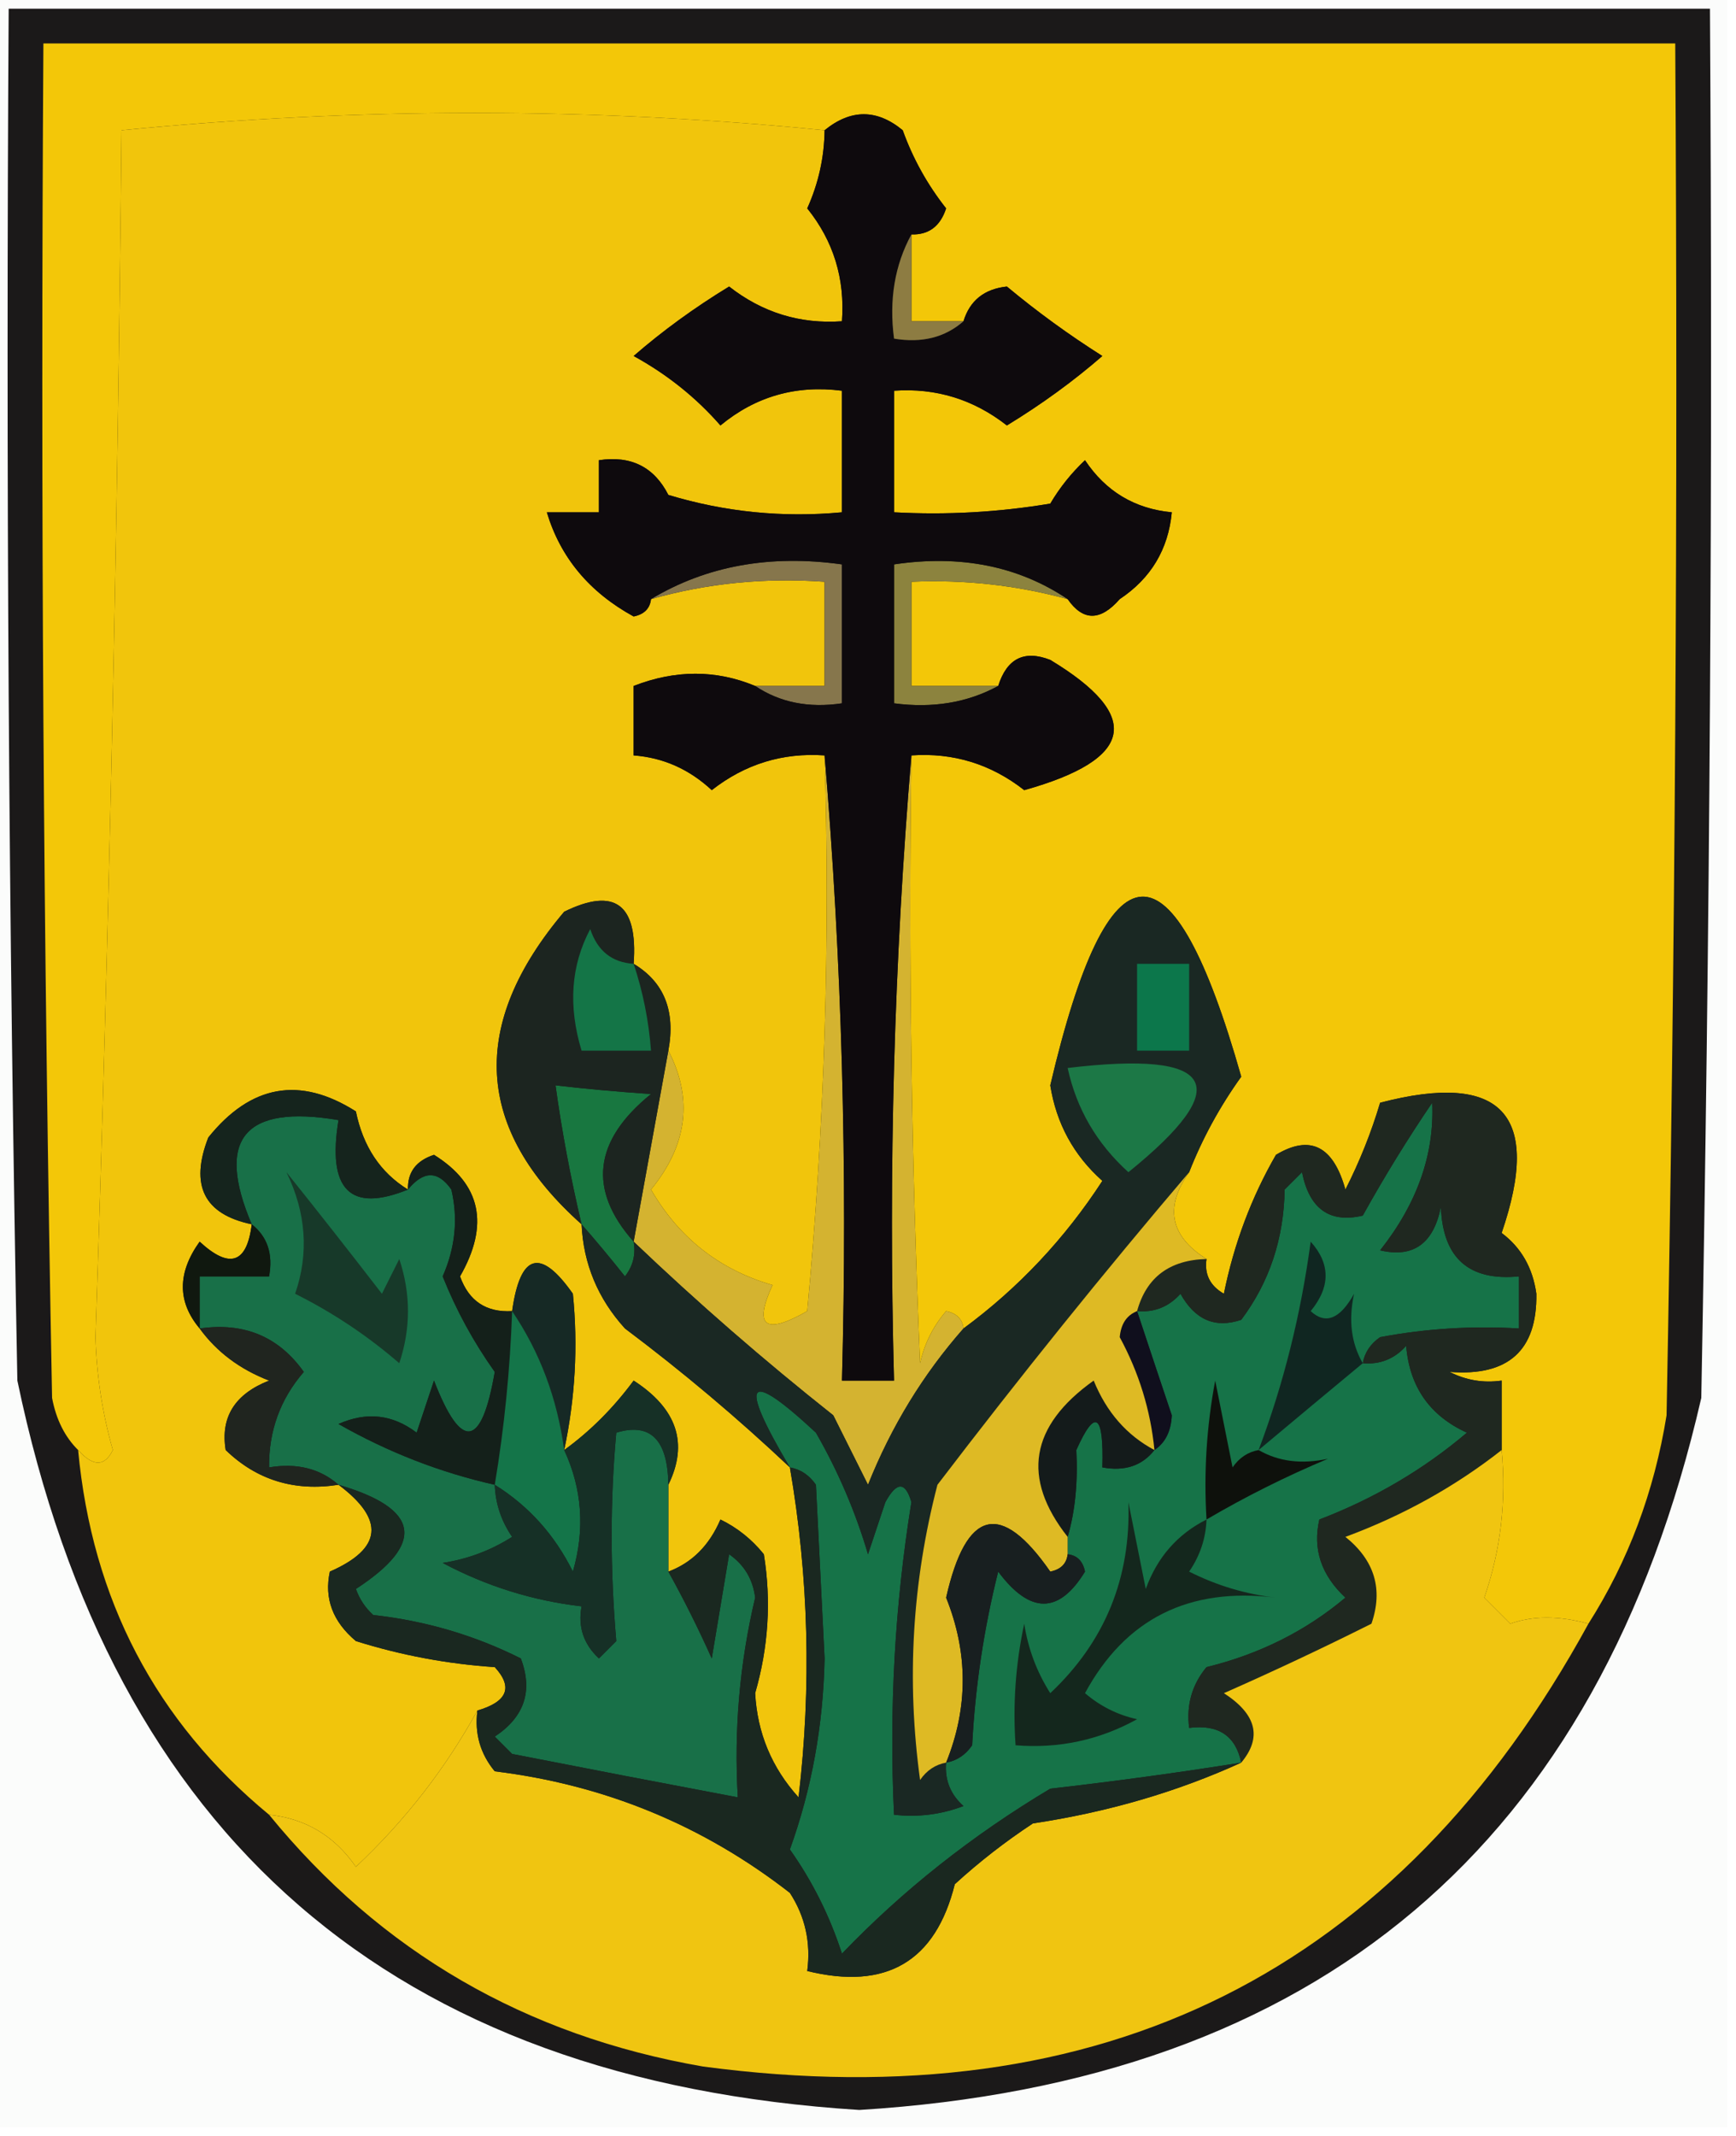 <?xml version="1.0" encoding="UTF-8"?>
<!DOCTYPE svg PUBLIC "-//W3C//DTD SVG 1.1//EN" "http://www.w3.org/Graphics/SVG/1.1/DTD/svg11.dtd">
<svg xmlns="http://www.w3.org/2000/svg" version="1.1" width="100px" height="123px" style="shape-rendering:geometricPrecision; text-rendering:geometricPrecision; image-rendering:optimizeQuality; fill-rule:evenodd; clip-rule:evenodd" xmlns:xlink="http://www.w3.org/1999/xlink">
<g><path style="opacity:1" fill="#fbfcfb" d="M -0.5,-0.5 C 32.833,-0.5 66.167,-0.5 99.5,-0.5C 99.5,40.5 99.5,81.5 99.5,122.5C 66.167,122.5 32.833,122.5 -0.5,122.5C -0.5,81.5 -0.5,40.5 -0.5,-0.5 Z"/></g>
<g><path style="opacity:1" fill="#1b1919" d="M 0.5,0.5 C 33.167,0.5 65.833,0.5 98.5,0.5C 98.667,27.169 98.5,53.835 98,80.5C 92.1,106.213 75.933,119.88 49.5,121.5C 22.646,119.812 6.48,105.812 1,79.5C 0.5,53.169 0.333,26.835 0.5,0.5 Z"/></g>
<g><path style="opacity:1" fill="#d4b330" d="M 47.5,43.5 C 48.495,55.322 48.828,67.322 48.5,79.5C 49.5,79.5 50.5,79.5 51.5,79.5C 51.172,67.322 51.505,55.322 52.5,43.5C 52.334,55.171 52.5,66.838 53,78.5C 53.249,77.376 53.749,76.376 54.5,75.5C 55.107,75.624 55.44,75.957 55.5,76.5C 53.176,79.138 51.343,82.138 50,85.5C 49.333,84.167 48.667,82.833 48,81.5C 43.999,78.331 40.166,74.997 36.5,71.5C 37.167,67.833 37.833,64.167 38.5,60.5C 39.932,63.267 39.599,65.934 37.5,68.5C 39.114,71.284 41.448,73.118 44.5,74C 43.398,76.391 44.064,76.891 46.5,75.5C 47.499,64.854 47.832,54.187 47.5,43.5 Z"/></g>
<g><path style="opacity:1" fill="#167348" d="M 78.5,78.5 C 79.496,78.586 80.329,78.252 81,77.5C 81.197,79.861 82.364,81.528 84.5,82.5C 81.996,84.624 79.163,86.29 76,87.5C 75.607,89.199 76.107,90.699 77.5,92C 75.211,93.922 72.544,95.255 69.5,96C 68.663,97.011 68.33,98.178 68.5,99.5C 70.179,99.285 71.179,99.952 71.5,101.5C 67.858,102.08 64.191,102.58 60.5,103C 55.989,105.695 51.989,108.862 48.5,112.5C 47.795,110.328 46.795,108.328 45.5,106.5C 46.754,103.024 47.421,99.358 47.5,95.5C 47.333,92.167 47.167,88.833 47,85.5C 46.617,84.944 46.117,84.611 45.5,84.5C 42.505,79.452 43.005,78.785 47,82.5C 48.275,84.717 49.275,87.051 50,89.5C 50.333,88.5 50.667,87.5 51,86.5C 51.654,85.304 52.154,85.304 52.5,86.5C 51.543,92.439 51.21,98.439 51.5,104.5C 52.873,104.657 54.207,104.49 55.5,104C 54.748,103.329 54.414,102.496 54.5,101.5C 55.117,101.389 55.617,101.056 56,100.5C 56.176,97.118 56.676,93.785 57.5,90.5C 59.332,92.957 60.999,92.957 62.5,90.5C 62.376,89.893 62.043,89.56 61.5,89.5C 61.5,89.167 61.5,88.833 61.5,88.5C 61.929,87.047 62.096,85.381 62,83.5C 63.087,81.068 63.587,81.402 63.5,84.5C 64.791,84.737 65.791,84.404 66.5,83.5C 67.124,83.083 67.457,82.416 67.5,81.5C 66.822,79.484 66.156,77.484 65.5,75.5C 66.496,75.586 67.329,75.252 68,74.5C 68.837,76.007 70.004,76.507 71.5,76C 73.121,73.834 73.955,71.334 74,68.5C 74.333,68.167 74.667,67.833 75,67.5C 75.424,69.615 76.591,70.448 78.5,70C 79.76,67.732 81.094,65.566 82.5,63.5C 82.634,66.467 81.634,69.3 79.5,72C 81.409,72.448 82.576,71.615 83,69.5C 83.112,72.447 84.612,73.78 87.5,73.5C 87.5,74.5 87.5,75.5 87.5,76.5C 84.813,76.336 82.146,76.503 79.5,77C 78.944,77.383 78.611,77.883 78.5,78.5 Z"/></g>
<g><path style="opacity:1" fill="#f1c50c" d="M 47.5,7.5 C 47.481,9.06 47.148,10.56 46.5,12C 48.013,13.879 48.679,16.046 48.5,18.5C 46.088,18.669 43.921,18.003 42,16.5C 39.999,17.719 38.166,19.053 36.5,20.5C 38.435,21.563 40.101,22.897 41.5,24.5C 43.523,22.827 45.856,22.16 48.5,22.5C 48.5,24.833 48.5,27.167 48.5,29.5C 45.102,29.82 41.768,29.487 38.5,28.5C 37.68,26.889 36.346,26.222 34.5,26.5C 34.5,27.5 34.5,28.5 34.5,29.5C 33.5,29.5 32.5,29.5 31.5,29.5C 32.28,32.101 33.946,34.101 36.5,35.5C 37.107,35.376 37.44,35.043 37.5,34.5C 40.728,33.586 44.061,33.253 47.5,33.5C 47.5,35.5 47.5,37.5 47.5,39.5C 46.167,39.5 44.833,39.5 43.5,39.5C 41.244,38.562 38.91,38.562 36.5,39.5C 36.5,40.833 36.5,42.167 36.5,43.5C 38.2,43.626 39.7,44.293 41,45.5C 42.921,43.997 45.088,43.331 47.5,43.5C 47.832,54.187 47.499,64.854 46.5,75.5C 44.064,76.891 43.398,76.391 44.5,74C 41.448,73.118 39.114,71.284 37.5,68.5C 39.599,65.934 39.932,63.267 38.5,60.5C 38.923,58.219 38.256,56.552 36.5,55.5C 36.752,52.068 35.419,51.068 32.5,52.5C 27.003,59.005 27.336,65.005 33.5,70.5C 33.608,72.783 34.441,74.783 36,76.5C 39.333,79.002 42.499,81.668 45.5,84.5C 46.584,90.783 46.751,97.116 46,103.5C 44.455,101.791 43.622,99.791 43.5,97.5C 44.267,94.846 44.434,92.179 44,89.5C 43.311,88.643 42.478,87.977 41.5,87.5C 40.859,88.993 39.859,89.993 38.5,90.5C 38.5,88.833 38.5,87.167 38.5,85.5C 39.668,83.115 39.001,81.115 36.5,79.5C 35.333,81.079 34,82.412 32.5,83.5C 33.135,80.507 33.301,77.507 33,74.5C 31.134,71.841 29.967,72.174 29.5,75.5C 28.005,75.585 27.005,74.918 26.5,73.5C 28.206,70.517 27.706,68.184 25,66.5C 23.97,66.836 23.47,67.503 23.5,68.5C 21.915,67.526 20.915,66.026 20.5,64C 17.281,61.955 14.448,62.455 12,65.5C 10.923,68.262 11.756,69.928 14.5,70.5C 14.225,72.758 13.225,73.092 11.5,71.5C 10.212,73.299 10.212,74.965 11.5,76.5C 12.483,77.85 13.816,78.85 15.5,79.5C 13.525,80.275 12.691,81.609 13,83.5C 14.789,85.229 16.956,85.896 19.5,85.5C 22.187,87.511 22.02,89.178 19,90.5C 18.667,92.047 19.167,93.38 20.5,94.5C 23.107,95.318 25.774,95.818 28.5,96C 29.566,97.159 29.233,97.992 27.5,98.5C 25.657,101.849 23.323,104.849 20.5,107.5C 19.274,105.722 17.608,104.722 15.5,104.5C 8.973,99.117 5.306,92.117 4.5,83.5C 5.364,84.463 6.03,84.463 6.5,83.5C 5.898,81.392 5.565,79.225 5.5,77C 6.276,53.844 6.776,30.677 7,7.5C 20.598,6.17 34.098,6.17 47.5,7.5 Z"/></g>
<g><path style="opacity:1" fill="#187048" d="M 23.5,68.5 C 24.397,67.402 25.23,67.402 26,68.5C 26.395,70.179 26.228,71.845 25.5,73.5C 26.277,75.447 27.277,77.28 28.5,79C 27.742,83.397 26.575,83.564 25,79.5C 24.667,80.5 24.333,81.5 24,82.5C 22.612,81.446 21.112,81.28 19.5,82C 22.357,83.627 25.357,84.793 28.5,85.5C 28.539,86.583 28.873,87.583 29.5,88.5C 28.271,89.281 26.938,89.781 25.5,90C 28.022,91.341 30.689,92.174 33.5,92.5C 33.281,93.675 33.614,94.675 34.5,95.5C 34.833,95.167 35.167,94.833 35.5,94.5C 35.146,90.385 35.146,86.385 35.5,82.5C 37.467,81.903 38.467,82.903 38.5,85.5C 38.5,87.167 38.5,88.833 38.5,90.5C 39.382,92.084 40.215,93.751 41,95.5C 41.333,93.5 41.667,91.5 42,89.5C 42.87,90.108 43.37,90.941 43.5,92C 42.606,95.776 42.273,99.609 42.5,103.5C 38.191,102.687 33.857,101.853 29.5,101C 29.167,100.667 28.833,100.333 28.5,100C 30.211,98.867 30.711,97.367 30,95.5C 27.34,94.166 24.506,93.332 21.5,93C 21.043,92.586 20.709,92.086 20.5,91.5C 24.53,88.874 24.197,86.874 19.5,85.5C 18.432,84.566 17.099,84.232 15.5,84.5C 15.477,82.4 16.144,80.567 17.5,79C 16.056,76.966 14.056,76.132 11.5,76.5C 11.5,75.5 11.5,74.5 11.5,73.5C 12.833,73.5 14.167,73.5 15.5,73.5C 15.737,72.209 15.404,71.209 14.5,70.5C 12.407,65.584 14.074,63.584 19.5,64.5C 18.839,68.517 20.172,69.85 23.5,68.5 Z"/></g>
<g><path style="opacity:1" fill="#14201a" d="M 29.5,75.5 C 29.384,78.86 29.051,82.193 28.5,85.5C 25.357,84.793 22.357,83.627 19.5,82C 21.112,81.28 22.612,81.446 24,82.5C 24.333,81.5 24.667,80.5 25,79.5C 26.575,83.564 27.742,83.397 28.5,79C 27.277,77.28 26.277,75.447 25.5,73.5C 26.228,71.845 26.395,70.179 26,68.5C 25.23,67.402 24.397,67.402 23.5,68.5C 23.47,67.503 23.97,66.836 25,66.5C 27.706,68.184 28.206,70.517 26.5,73.5C 27.005,74.918 28.005,75.585 29.5,75.5 Z"/></g>
<g><path style="opacity:1" fill="#f3c708" d="M 91.5,93.5 C 89.799,93.034 88.299,93.034 87,93.5C 86.5,93 86,92.5 85.5,92C 86.444,89.281 86.777,86.448 86.5,83.5C 86.5,82.167 86.5,80.833 86.5,79.5C 85.448,79.65 84.448,79.483 83.5,79C 86.882,79.266 88.548,77.766 88.5,74.5C 88.291,73.005 87.624,71.839 86.5,71C 88.837,64.17 86.504,61.67 79.5,63.5C 78.985,65.225 78.318,66.892 77.5,68.5C 76.8,65.985 75.467,65.318 73.5,66.5C 72.081,68.959 71.081,71.625 70.5,74.5C 69.703,74.043 69.369,73.376 69.5,72.5C 67.401,71.185 67.067,69.518 68.5,67.5C 69.259,65.564 70.259,63.731 71.5,62C 67.527,48.012 63.86,48.179 60.5,62.5C 60.848,64.697 61.848,66.53 63.5,68C 61.333,71.333 58.666,74.166 55.5,76.5C 55.44,75.957 55.107,75.624 54.5,75.5C 53.749,76.376 53.249,77.376 53,78.5C 52.5,66.838 52.334,55.171 52.5,43.5C 54.912,43.331 57.079,43.997 59,45.5C 65.342,43.726 65.842,41.226 60.5,38C 59.002,37.415 58.002,37.915 57.5,39.5C 55.833,39.5 54.167,39.5 52.5,39.5C 52.5,37.5 52.5,35.5 52.5,33.5C 55.57,33.368 58.57,33.701 61.5,34.5C 62.386,35.776 63.386,35.776 64.5,34.5C 66.297,33.305 67.297,31.638 67.5,29.5C 65.362,29.297 63.695,28.297 62.5,26.5C 61.713,27.242 61.047,28.075 60.5,29C 57.518,29.498 54.518,29.665 51.5,29.5C 51.5,27.167 51.5,24.833 51.5,22.5C 53.912,22.331 56.079,22.997 58,24.5C 60.001,23.281 61.834,21.947 63.5,20.5C 61.586,19.291 59.752,17.958 58,16.5C 56.699,16.639 55.866,17.305 55.5,18.5C 54.5,18.5 53.5,18.5 52.5,18.5C 52.5,16.833 52.5,15.167 52.5,13.5C 53.497,13.53 54.164,13.03 54.5,12C 53.419,10.629 52.586,9.129 52,7.5C 50.51,6.272 49.01,6.272 47.5,7.5C 34.098,6.17 20.598,6.17 7,7.5C 6.776,30.677 6.276,53.844 5.5,77C 5.565,79.225 5.898,81.392 6.5,83.5C 6.03,84.463 5.364,84.463 4.5,83.5C 3.732,82.737 3.232,81.737 3,80.5C 2.5,54.502 2.333,28.502 2.5,2.5C 33.833,2.5 65.167,2.5 96.5,2.5C 96.667,28.835 96.5,55.169 96,81.5C 95.293,85.894 93.793,89.894 91.5,93.5 Z"/></g>
<g><path style="opacity:1" fill="#102621" d="M 78.5,78.5 C 76.525,80.137 74.525,81.804 72.5,83.5C 73.934,79.7 74.934,75.7 75.5,71.5C 76.645,72.776 76.645,74.109 75.5,75.5C 76.355,76.293 77.189,75.96 78,74.5C 77.669,76.019 77.836,77.352 78.5,78.5 Z"/></g>
<g><path style="opacity:1" fill="#162925" d="M 32.5,83.5 C 32.098,80.523 31.098,77.857 29.5,75.5C 29.967,72.174 31.134,71.841 33,74.5C 33.301,77.507 33.135,80.507 32.5,83.5 Z"/></g>
<g><path style="opacity:1" fill="#10180f" d="M 14.5,70.5 C 15.404,71.209 15.737,72.209 15.5,73.5C 14.167,73.5 12.833,73.5 11.5,73.5C 11.5,74.5 11.5,75.5 11.5,76.5C 10.212,74.965 10.212,73.299 11.5,71.5C 13.225,73.092 14.225,72.758 14.5,70.5 Z"/></g>
<g><path style="opacity:1" fill="#173929" d="M 16.5,67.5 C 18.314,69.764 20.147,72.097 22,74.5C 22.333,73.833 22.667,73.167 23,72.5C 23.667,74.5 23.667,76.5 23,78.5C 21.172,76.919 19.172,75.585 17,74.5C 17.804,72.172 17.637,69.839 16.5,67.5 Z"/></g>
<g><path style="opacity:1" fill="#187740" d="M 36.5,71.5 C 36.631,72.239 36.464,72.906 36,73.5C 35.148,72.429 34.315,71.429 33.5,70.5C 32.859,67.779 32.359,65.112 32,62.5C 33.645,62.693 35.479,62.86 37.5,63C 34.188,65.681 33.855,68.515 36.5,71.5 Z"/></g>
<g><path style="opacity:1" fill="#15241d" d="M 23.5,68.5 C 20.172,69.85 18.839,68.517 19.5,64.5C 14.074,63.584 12.407,65.584 14.5,70.5C 11.756,69.928 10.923,68.262 12,65.5C 14.448,62.455 17.281,61.955 20.5,64C 20.915,66.026 21.915,67.526 23.5,68.5 Z"/></g>
<g><path style="opacity:1" fill="#1c2520" d="M 36.5,55.5 C 38.256,56.552 38.923,58.219 38.5,60.5C 37.833,64.167 37.167,67.833 36.5,71.5C 33.855,68.515 34.188,65.681 37.5,63C 35.479,62.86 33.645,62.693 32,62.5C 32.359,65.112 32.859,67.779 33.5,70.5C 27.336,65.005 27.003,59.005 32.5,52.5C 35.419,51.068 36.752,52.068 36.5,55.5 Z"/></g>
<g><path style="opacity:1" fill="#147547" d="M 36.5,55.5 C 37.038,57.117 37.371,58.784 37.5,60.5C 36.167,60.5 34.833,60.5 33.5,60.5C 32.721,57.925 32.887,55.592 34,53.5C 34.417,54.756 35.25,55.423 36.5,55.5 Z"/></g>
<g><path style="opacity:1" fill="#8c833e" d="M 61.5,34.5 C 58.57,33.701 55.57,33.368 52.5,33.5C 52.5,35.5 52.5,37.5 52.5,39.5C 54.167,39.5 55.833,39.5 57.5,39.5C 55.735,40.461 53.735,40.795 51.5,40.5C 51.5,37.833 51.5,35.167 51.5,32.5C 55.329,31.931 58.663,32.598 61.5,34.5 Z"/></g>
<g><path style="opacity:1" fill="#86764c" d="M 43.5,39.5 C 44.833,39.5 46.167,39.5 47.5,39.5C 47.5,37.5 47.5,35.5 47.5,33.5C 44.061,33.253 40.728,33.586 37.5,34.5C 40.684,32.586 44.351,31.92 48.5,32.5C 48.5,35.167 48.5,37.833 48.5,40.5C 46.585,40.785 44.919,40.451 43.5,39.5 Z"/></g>
<g><path style="opacity:1" fill="#0e0a0d" d="M 52.5,13.5 C 51.539,15.265 51.205,17.265 51.5,19.5C 53.099,19.768 54.432,19.434 55.5,18.5C 55.866,17.305 56.699,16.639 58,16.5C 59.752,17.958 61.586,19.291 63.5,20.5C 61.834,21.947 60.001,23.281 58,24.5C 56.079,22.997 53.912,22.331 51.5,22.5C 51.5,24.833 51.5,27.167 51.5,29.5C 54.518,29.665 57.518,29.498 60.5,29C 61.047,28.075 61.713,27.242 62.5,26.5C 63.695,28.297 65.362,29.297 67.5,29.5C 67.297,31.638 66.297,33.305 64.5,34.5C 63.386,35.776 62.386,35.776 61.5,34.5C 58.663,32.598 55.329,31.931 51.5,32.5C 51.5,35.167 51.5,37.833 51.5,40.5C 53.735,40.795 55.735,40.461 57.5,39.5C 58.002,37.915 59.002,37.415 60.5,38C 65.842,41.226 65.342,43.726 59,45.5C 57.079,43.997 54.912,43.331 52.5,43.5C 51.505,55.322 51.172,67.322 51.5,79.5C 50.5,79.5 49.5,79.5 48.5,79.5C 48.828,67.322 48.495,55.322 47.5,43.5C 45.088,43.331 42.921,43.997 41,45.5C 39.7,44.293 38.2,43.626 36.5,43.5C 36.5,42.167 36.5,40.833 36.5,39.5C 38.91,38.562 41.244,38.562 43.5,39.5C 44.919,40.451 46.585,40.785 48.5,40.5C 48.5,37.833 48.5,35.167 48.5,32.5C 44.351,31.92 40.684,32.586 37.5,34.5C 37.44,35.043 37.107,35.376 36.5,35.5C 33.946,34.101 32.28,32.101 31.5,29.5C 32.5,29.5 33.5,29.5 34.5,29.5C 34.5,28.5 34.5,27.5 34.5,26.5C 36.346,26.222 37.68,26.889 38.5,28.5C 41.768,29.487 45.102,29.82 48.5,29.5C 48.5,27.167 48.5,24.833 48.5,22.5C 45.856,22.16 43.523,22.827 41.5,24.5C 40.101,22.897 38.435,21.563 36.5,20.5C 38.166,19.053 39.999,17.719 42,16.5C 43.921,18.003 46.088,18.669 48.5,18.5C 48.679,16.046 48.013,13.879 46.5,12C 47.148,10.56 47.481,9.06 47.5,7.5C 49.01,6.272 50.51,6.272 52,7.5C 52.586,9.129 53.419,10.629 54.5,12C 54.164,13.03 53.497,13.53 52.5,13.5 Z"/></g>
<g><path style="opacity:1" fill="#8d7c42" d="M 52.5,13.5 C 52.5,15.167 52.5,16.833 52.5,18.5C 53.5,18.5 54.5,18.5 55.5,18.5C 54.432,19.434 53.099,19.768 51.5,19.5C 51.205,17.265 51.539,15.265 52.5,13.5 Z"/></g>
<g><path style="opacity:1" fill="#1f2820" d="M 86.5,83.5 C 83.821,85.604 80.821,87.271 77.5,88.5C 79.184,89.854 79.684,91.521 79,93.5C 76.215,94.895 73.382,96.228 70.5,97.5C 72.38,98.714 72.713,100.048 71.5,101.5C 71.179,99.952 70.179,99.285 68.5,99.5C 68.33,98.178 68.663,97.011 69.5,96C 72.544,95.255 75.211,93.922 77.5,92C 76.107,90.699 75.607,89.199 76,87.5C 79.163,86.29 81.996,84.624 84.5,82.5C 82.364,81.528 81.197,79.861 81,77.5C 80.329,78.252 79.496,78.586 78.5,78.5C 78.611,77.883 78.944,77.383 79.5,77C 82.146,76.503 84.813,76.336 87.5,76.5C 87.5,75.5 87.5,74.5 87.5,73.5C 84.612,73.78 83.112,72.447 83,69.5C 82.576,71.615 81.409,72.448 79.5,72C 81.634,69.3 82.634,66.467 82.5,63.5C 81.094,65.566 79.76,67.732 78.5,70C 76.591,70.448 75.424,69.615 75,67.5C 74.667,67.833 74.333,68.167 74,68.5C 73.955,71.334 73.121,73.834 71.5,76C 70.004,76.507 68.837,76.007 68,74.5C 67.329,75.252 66.496,75.586 65.5,75.5C 66.035,73.554 67.368,72.554 69.5,72.5C 69.369,73.376 69.703,74.043 70.5,74.5C 71.081,71.625 72.081,68.959 73.5,66.5C 75.467,65.318 76.8,65.985 77.5,68.5C 78.318,66.892 78.985,65.225 79.5,63.5C 86.504,61.67 88.837,64.17 86.5,71C 87.624,71.839 88.291,73.005 88.5,74.5C 88.548,77.766 86.882,79.266 83.5,79C 84.448,79.483 85.448,79.65 86.5,79.5C 86.5,80.833 86.5,82.167 86.5,83.5 Z"/></g>
<g><path style="opacity:1" fill="#100f1d" d="M 65.5,75.5 C 66.156,77.484 66.822,79.484 67.5,81.5C 67.457,82.416 67.124,83.083 66.5,83.5C 66.276,81.213 65.609,79.047 64.5,77C 64.57,76.235 64.903,75.735 65.5,75.5 Z"/></g>
<g><path style="opacity:1" fill="#0e110c" d="M 72.5,83.5 C 73.648,84.164 74.981,84.331 76.5,84C 74.071,85.019 71.737,86.186 69.5,87.5C 69.336,84.813 69.503,82.146 70,79.5C 70.333,81.167 70.667,82.833 71,84.5C 71.383,83.944 71.883,83.611 72.5,83.5 Z"/></g>
<g><path style="opacity:1" fill="#20251f" d="M 11.5,76.5 C 14.056,76.132 16.056,76.966 17.5,79C 16.144,80.567 15.477,82.4 15.5,84.5C 17.099,84.232 18.432,84.566 19.5,85.5C 16.956,85.896 14.789,85.229 13,83.5C 12.691,81.609 13.525,80.275 15.5,79.5C 13.816,78.85 12.483,77.85 11.5,76.5 Z"/></g>
<g><path style="opacity:1" fill="#1a2823" d="M 68.5,67.5 C 63.592,73.262 58.759,79.262 54,85.5C 52.544,91.097 52.211,96.763 53,102.5C 53.383,101.944 53.883,101.611 54.5,101.5C 54.414,102.496 54.748,103.329 55.5,104C 54.207,104.49 52.873,104.657 51.5,104.5C 51.21,98.439 51.543,92.439 52.5,86.5C 52.154,85.304 51.654,85.304 51,86.5C 50.667,87.5 50.333,88.5 50,89.5C 49.275,87.051 48.275,84.717 47,82.5C 43.005,78.785 42.505,79.452 45.5,84.5C 42.499,81.668 39.333,79.002 36,76.5C 34.441,74.783 33.608,72.783 33.5,70.5C 34.315,71.429 35.148,72.429 36,73.5C 36.464,72.906 36.631,72.239 36.5,71.5C 40.166,74.997 43.999,78.331 48,81.5C 48.667,82.833 49.333,84.167 50,85.5C 51.343,82.138 53.176,79.138 55.5,76.5C 58.666,74.166 61.333,71.333 63.5,68C 61.848,66.53 60.848,64.697 60.5,62.5C 63.86,48.179 67.527,48.012 71.5,62C 70.259,63.731 69.259,65.564 68.5,67.5 Z"/></g>
<g><path style="opacity:1" fill="#1c7846" d="M 61.5,61.5 C 70.056,60.474 71.223,62.474 65,67.5C 63.179,65.854 62.013,63.854 61.5,61.5 Z"/></g>
<g><path style="opacity:1" fill="#0c774b" d="M 65.5,55.5 C 66.5,55.5 67.5,55.5 68.5,55.5C 68.5,57.167 68.5,58.833 68.5,60.5C 67.5,60.5 66.5,60.5 65.5,60.5C 65.5,58.833 65.5,57.167 65.5,55.5 Z"/></g>
<g><path style="opacity:1" fill="#141b1b" d="M 66.5,83.5 C 65.791,84.404 64.791,84.737 63.5,84.5C 63.587,81.402 63.087,81.068 62,83.5C 62.096,85.381 61.929,87.047 61.5,88.5C 58.831,85.112 59.331,82.112 63,79.5C 63.74,81.319 64.907,82.652 66.5,83.5 Z"/></g>
<g><path style="opacity:1" fill="#147549" d="M 29.5,75.5 C 31.098,77.857 32.098,80.523 32.5,83.5C 33.537,85.737 33.703,88.071 33,90.5C 31.951,88.382 30.451,86.716 28.5,85.5C 29.051,82.193 29.384,78.86 29.5,75.5 Z"/></g>
<g><path style="opacity:1" fill="#deba24" d="M 68.5,67.5 C 67.067,69.518 67.401,71.185 69.5,72.5C 67.368,72.554 66.035,73.554 65.5,75.5C 64.903,75.735 64.57,76.235 64.5,77C 65.609,79.047 66.276,81.213 66.5,83.5C 64.907,82.652 63.74,81.319 63,79.5C 59.331,82.112 58.831,85.112 61.5,88.5C 61.5,88.833 61.5,89.167 61.5,89.5C 61.44,90.043 61.107,90.376 60.5,90.5C 57.654,86.401 55.654,86.901 54.5,92C 55.775,95.177 55.775,98.344 54.5,101.5C 53.883,101.611 53.383,101.944 53,102.5C 52.211,96.763 52.544,91.097 54,85.5C 58.759,79.262 63.592,73.262 68.5,67.5 Z"/></g>
<g><path style="opacity:1" fill="#163026" d="M 38.5,85.5 C 38.467,82.903 37.467,81.903 35.5,82.5C 35.146,86.385 35.146,90.385 35.5,94.5C 35.167,94.833 34.833,95.167 34.5,95.5C 33.614,94.675 33.281,93.675 33.5,92.5C 30.689,92.174 28.022,91.341 25.5,90C 26.938,89.781 28.271,89.281 29.5,88.5C 28.873,87.583 28.539,86.583 28.5,85.5C 30.451,86.716 31.951,88.382 33,90.5C 33.703,88.071 33.537,85.737 32.5,83.5C 34,82.412 35.333,81.079 36.5,79.5C 39.001,81.115 39.668,83.115 38.5,85.5 Z"/></g>
<g><path style="opacity:1" fill="#181f20" d="M 61.5,89.5 C 62.043,89.56 62.376,89.893 62.5,90.5C 60.999,92.957 59.332,92.957 57.5,90.5C 56.676,93.785 56.176,97.118 56,100.5C 55.617,101.056 55.117,101.389 54.5,101.5C 55.775,98.344 55.775,95.177 54.5,92C 55.654,86.901 57.654,86.401 60.5,90.5C 61.107,90.376 61.44,90.043 61.5,89.5 Z"/></g>
<g><path style="opacity:1" fill="#14271d" d="M 69.5,87.5 C 69.461,88.583 69.127,89.583 68.5,90.5C 70.078,91.298 71.744,91.798 73.5,92C 68.493,91.379 64.826,93.213 62.5,97.5C 63.376,98.251 64.376,98.751 65.5,99C 63.322,100.202 60.989,100.702 58.5,100.5C 58.337,98.143 58.503,95.81 59,93.5C 59.219,94.938 59.719,96.271 60.5,97.5C 63.646,94.537 65.146,90.87 65,86.5C 65.333,88.167 65.667,89.833 66,91.5C 66.66,89.676 67.827,88.343 69.5,87.5 Z"/></g>
<g><path style="opacity:1" fill="#f0c511" d="M 86.5,83.5 C 86.777,86.448 86.444,89.281 85.5,92C 86,92.5 86.5,93 87,93.5C 88.299,93.034 89.799,93.034 91.5,93.5C 80.521,113.569 63.521,122.069 40.5,119C 30.276,117.228 21.943,112.395 15.5,104.5C 17.608,104.722 19.274,105.722 20.5,107.5C 23.323,104.849 25.657,101.849 27.5,98.5C 27.33,99.822 27.663,100.989 28.5,102C 34.834,102.776 40.501,105.11 45.5,109C 46.38,110.356 46.714,111.856 46.5,113.5C 51.057,114.62 53.891,112.953 55,108.5C 56.41,107.213 57.91,106.046 59.5,105C 63.793,104.356 67.793,103.19 71.5,101.5C 72.713,100.048 72.38,98.714 70.5,97.5C 73.382,96.228 76.215,94.895 79,93.5C 79.684,91.521 79.184,89.854 77.5,88.5C 80.821,87.271 83.821,85.604 86.5,83.5 Z"/></g>
<g><path style="opacity:1" fill="#1a2820" d="M 45.5,84.5 C 46.117,84.611 46.617,84.944 47,85.5C 47.167,88.833 47.333,92.167 47.5,95.5C 47.421,99.358 46.754,103.024 45.5,106.5C 46.795,108.328 47.795,110.328 48.5,112.5C 51.989,108.862 55.989,105.695 60.5,103C 64.191,102.58 67.858,102.08 71.5,101.5C 67.793,103.19 63.793,104.356 59.5,105C 57.91,106.046 56.41,107.213 55,108.5C 53.891,112.953 51.057,114.62 46.5,113.5C 46.714,111.856 46.38,110.356 45.5,109C 40.501,105.11 34.834,102.776 28.5,102C 27.663,100.989 27.33,99.822 27.5,98.5C 29.233,97.992 29.566,97.159 28.5,96C 25.774,95.818 23.107,95.318 20.5,94.5C 19.167,93.38 18.667,92.047 19,90.5C 22.02,89.178 22.187,87.511 19.5,85.5C 24.197,86.874 24.53,88.874 20.5,91.5C 20.709,92.086 21.043,92.586 21.5,93C 24.506,93.332 27.34,94.166 30,95.5C 30.711,97.367 30.211,98.867 28.5,100C 28.833,100.333 29.167,100.667 29.5,101C 33.857,101.853 38.191,102.687 42.5,103.5C 42.273,99.609 42.606,95.776 43.5,92C 43.37,90.941 42.87,90.108 42,89.5C 41.667,91.5 41.333,93.5 41,95.5C 40.215,93.751 39.382,92.084 38.5,90.5C 39.859,89.993 40.859,88.993 41.5,87.5C 42.478,87.977 43.311,88.643 44,89.5C 44.434,92.179 44.267,94.846 43.5,97.5C 43.622,99.791 44.455,101.791 46,103.5C 46.751,97.116 46.584,90.783 45.5,84.5 Z"/></g>
</svg>
